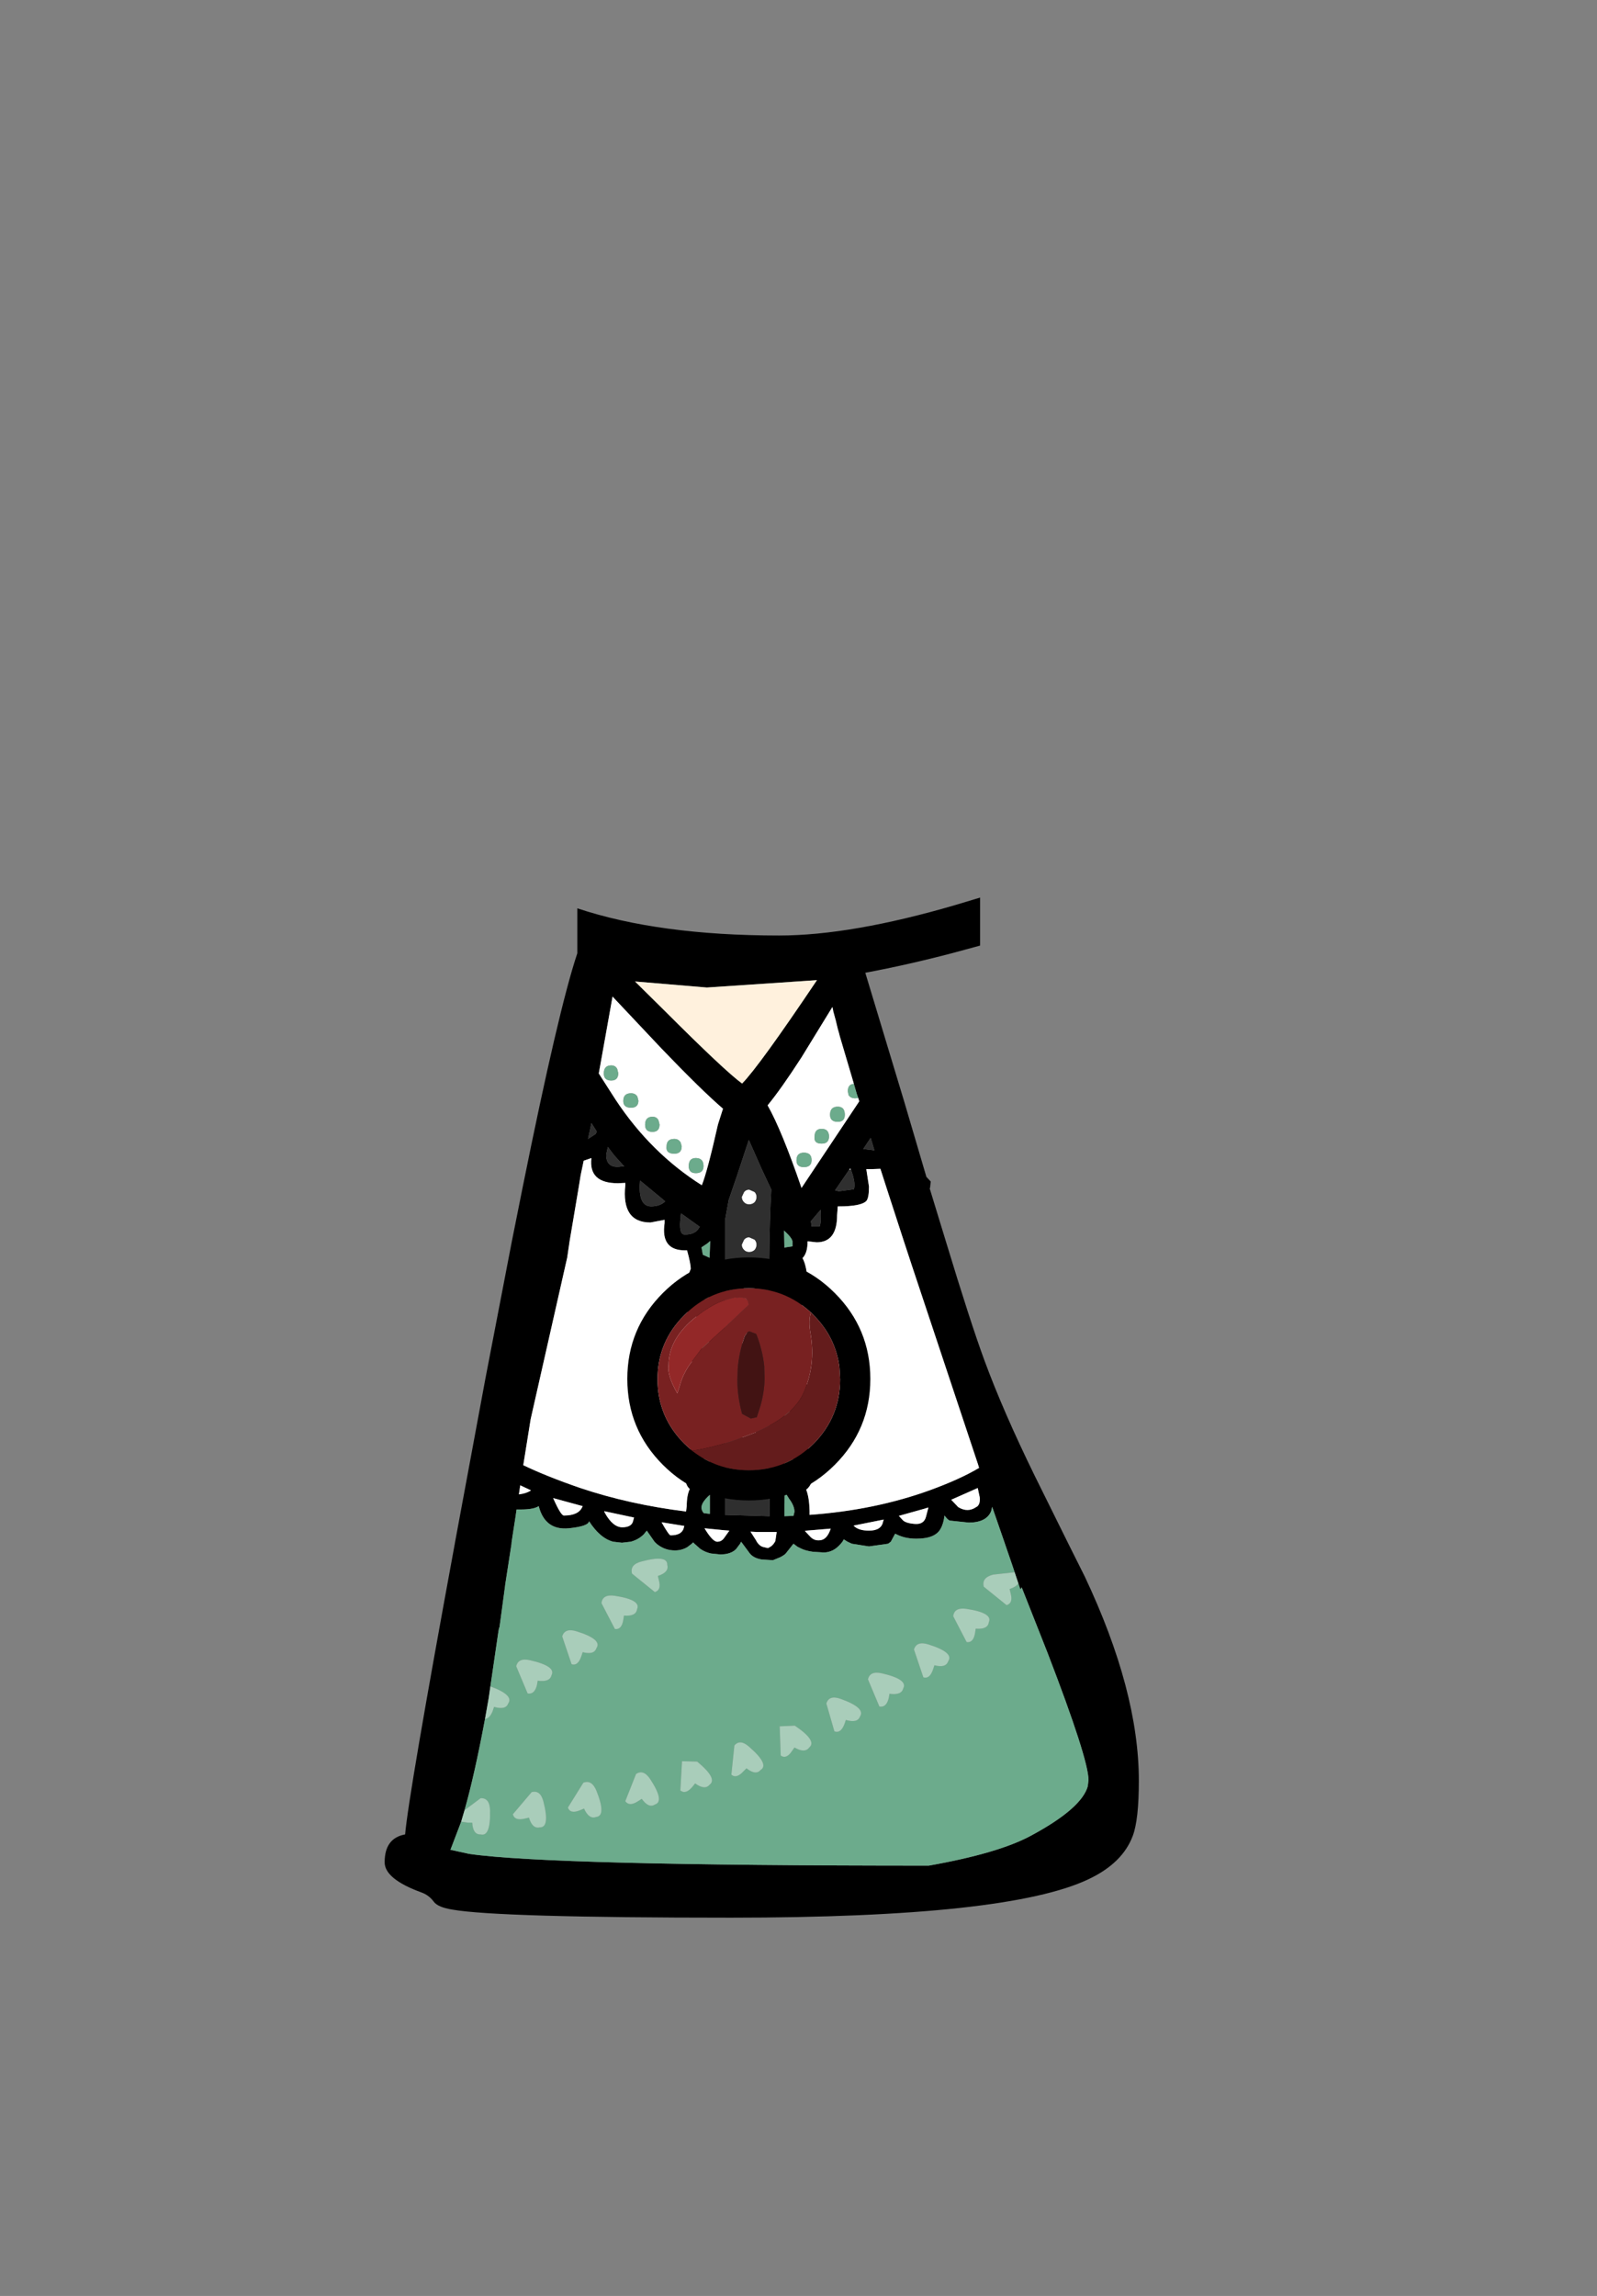 <?xml version="1.0" encoding="UTF-8" standalone="no"?>
<svg xmlns:xlink="http://www.w3.org/1999/xlink" height="342.0px" width="237.9px" xmlns="http://www.w3.org/2000/svg">
  <rect width="100%" height="100%" fill="#808080" stroke="none"/>
  <g transform="matrix(1, 0, 0, 1, 118.05, 273.9)">
    <use height="151.95" transform="matrix(1.0, 0.0, 0.0, 1.0, -60.75, -140.2)" width="112.35" xlink:href="#shape0"/>
  </g>
  <defs>
    <g id="shape0" transform="matrix(1, 0, 0, 1, 60.75, 140.2)">
      <path d="M23.9 -131.95 Q17.25 -130.2 10.85 -129.0 L16.65 -109.8 19.95 -98.6 20.6 -97.9 20.5 -97.0 20.45 -96.85 22.85 -89.0 Q26.55 -76.8 28.6 -71.25 31.4 -63.65 36.05 -54.15 L41.1 -43.95 43.55 -39.05 Q51.6 -22.0 51.6 -8.65 51.6 -2.85 50.7 -0.45 49.2 3.6 44.15 6.0 32.15 11.75 -9.15 11.75 -43.85 11.75 -50.65 10.55 -52.85 10.2 -53.45 9.35 -54.15 8.4 -55.25 8.0 -60.75 6.0 -60.75 3.5 -60.75 -0.1 -57.7 -0.65 -57.2 -6.5 -50.3 -43.95 L-50.25 -44.25 -45.75 -68.5 -41.8 -89.0 -40.2 -97.0 Q-34.85 -123.55 -32.05 -131.9 L-32.05 -138.6 Q-19.9 -134.55 -2.0 -134.55 8.75 -134.55 24.3 -139.1 L27.95 -140.2 27.95 -133.05 23.9 -131.95 M9.15 -112.45 L8.9 -113.3 7.05 -119.55 6.95 -119.95 6.75 -120.65 6.45 -121.9 6.15 -123.0 6.1 -123.15 6.05 -123.45 5.95 -123.9 1.35 -116.4 Q-1.65 -111.75 -3.7 -109.25 -1.6 -105.55 1.35 -96.95 L9.95 -109.85 9.8 -110.35 9.6 -110.9 9.15 -112.45 M8.7 -99.7 L8.6 -99.85 8.45 -99.65 6.35 -96.6 6.9 -96.45 9.15 -96.75 Q9.45 -97.7 8.7 -99.7 M11.65 -104.4 L10.55 -102.75 12.2 -102.55 12.15 -102.75 11.65 -104.4 M11.85 -99.75 L11.0 -99.75 11.4 -97.15 Q11.4 -95.45 11.0 -95.0 10.2 -94.2 6.9 -94.2 L6.75 -94.2 6.65 -92.9 Q6.65 -88.85 3.6 -88.85 L2.25 -89.0 2.25 -88.95 Q2.25 -87.25 1.5 -86.5 2.25 -85.1 2.25 -82.3 2.25 -79.85 0.9 -79.15 1.75 -77.75 2.25 -74.55 2.25 -72.05 0.7 -71.45 1.7 -70.1 2.25 -67.2 2.25 -66.15 1.7 -65.5 2.5 -64.25 2.85 -61.45 L2.25 -59.55 1.95 -58.75 Q2.8 -57.45 3.15 -55.0 3.15 -52.85 2.05 -52.0 2.5 -50.85 2.55 -48.85 L2.55 -48.25 Q12.3 -48.95 20.55 -51.95 25.05 -53.6 27.8 -55.25 L27.65 -55.75 17.85 -85.2 16.6 -89.0 14.0 -97.0 13.1 -99.8 11.85 -99.75 M-1.0 -88.1 L0.0 -88.25 0.0 -88.95 Q0.0 -89.45 -1.25 -90.6 L-1.2 -88.1 -1.2 -88.05 -1.0 -88.1 M2.85 -91.2 L4.05 -91.2 Q4.3 -91.85 4.2 -93.7 L2.75 -92.0 2.85 -91.2 M27.6 -52.25 L23.65 -50.5 24.7 -49.4 Q26.1 -48.55 27.35 -49.4 28.0 -49.7 27.9 -50.85 L27.6 -52.25 M33.1 -39.7 L32.75 -40.75 31.65 -43.95 31.55 -44.25 29.75 -49.45 29.6 -48.8 Q28.9 -47.1 26.25 -47.1 L23.4 -47.4 Q23.05 -47.6 22.65 -48.15 22.5 -46.9 22.05 -46.15 21.25 -44.7 18.45 -44.7 16.65 -44.7 15.3 -45.45 L14.65 -44.25 14.25 -43.95 11.4 -43.55 8.85 -43.95 8.2 -44.25 7.65 -44.6 7.5 -44.35 7.45 -44.25 7.4 -44.2 7.2 -43.95 Q6.1 -42.65 4.65 -42.65 L3.05 -42.75 Q1.95 -42.9 1.25 -43.25 0.95 -43.4 0.75 -43.5 L0.15 -43.95 -1.0 -42.5 Q-1.15 -42.3 -1.8 -41.95 L-2.9 -41.5 -4.55 -41.6 Q-5.8 -41.8 -6.35 -42.5 L-7.2 -43.65 -7.65 -44.25 -7.8 -43.95 -8.4 -43.15 Q-9.0 -42.55 -10.05 -42.4 L-10.7 -42.35 -12.15 -42.5 Q-13.05 -42.7 -13.75 -43.2 L-14.6 -43.95 -14.8 -44.15 -14.85 -44.1 -15.0 -43.95 -15.65 -43.45 Q-16.5 -42.95 -17.5 -42.95 -19.05 -42.95 -20.25 -43.95 L-20.55 -44.25 -21.7 -45.9 -22.15 -45.35 Q-22.95 -44.55 -24.1 -44.25 L-25.4 -44.1 -26.7 -44.25 Q-28.65 -44.75 -30.3 -47.3 -30.4 -46.55 -33.3 -46.25 -36.85 -45.9 -37.8 -49.55 -38.55 -49.05 -40.45 -49.05 L-41.1 -49.05 -41.25 -48.0 -41.7 -45.1 -41.85 -44.1 -41.85 -43.95 -42.8 -37.8 -42.8 -37.75 -43.65 -31.45 -43.7 -31.5 -43.7 -31.45 -43.8 -30.9 -45.0 -22.7 -45.25 -20.95 -45.8 -17.85 Q-47.35 -9.55 -48.85 -4.25 L-49.35 -2.55 -50.95 1.65 -50.9 1.65 -48.15 2.25 Q-36.05 4.0 20.3 4.0 30.75 2.15 35.6 -0.5 43.1 -4.55 44.0 -7.85 L44.0 -7.9 44.1 -8.75 Q44.1 -11.85 38.0 -27.7 L34.15 -37.45 33.95 -37.15 33.65 -38.05 33.1 -39.7 M15.85 -48.1 L16.45 -47.45 Q16.9 -47.0 18.25 -46.9 19.6 -46.8 19.9 -48.0 L20.25 -49.35 19.6 -49.15 15.85 -48.1 M13.5 -47.25 L13.6 -47.55 9.1 -46.65 Q9.8 -45.9 11.4 -45.9 13.25 -45.9 13.5 -47.25 M2.7 -44.95 Q3.35 -44.3 4.3 -44.5 5.2 -44.7 5.7 -46.2 L2.1 -45.9 1.85 -45.85 2.7 -44.95 M0.3 -48.7 Q0.3 -49.6 -0.5 -50.65 L-1.15 -51.7 -1.2 -49.8 -1.2 -48.05 0.15 -48.1 0.3 -48.7 M-29.95 -106.6 L-30.45 -104.25 -29.3 -105.0 -29.15 -105.35 -29.95 -106.6 M-25.15 -100.25 L-26.55 -101.8 -27.5 -103.05 -27.75 -101.9 Q-27.75 -99.65 -25.2 -100.2 L-25.1 -100.2 -25.15 -100.25 M-26.35 -110.1 Q-21.1 -102.15 -13.5 -97.35 -12.65 -99.5 -11.1 -106.4 L-10.35 -108.75 Q-13.55 -111.5 -19.5 -117.7 L-26.8 -125.45 -28.85 -114.0 -26.35 -110.1 M-31.1 -101.0 L-31.55 -98.85 -31.85 -97.0 -33.2 -89.0 -33.55 -86.6 -39.0 -62.5 -40.1 -55.65 Q-36.55 -53.95 -31.6 -52.25 -24.3 -49.8 -15.85 -48.75 L-15.75 -49.55 Q-15.75 -51.15 -15.3 -52.1 -16.3 -53.0 -15.75 -55.1 -15.75 -57.0 -15.15 -58.0 -16.25 -59.15 -16.05 -61.65 -16.05 -64.25 -14.9 -65.4 -15.65 -66.35 -16.05 -68.1 -16.05 -68.85 -15.05 -70.25 L-14.6 -70.8 Q-15.9 -71.65 -16.05 -73.95 L-14.3 -77.8 Q-16.85 -78.35 -16.35 -81.85 L-15.15 -84.9 Q-15.15 -85.65 -15.7 -87.65 L-16.0 -87.65 Q-19.65 -87.65 -19.05 -91.7 L-19.05 -92.2 -21.15 -91.8 Q-25.5 -91.8 -24.9 -97.35 L-24.9 -97.7 -26.0 -97.65 Q-30.4 -97.65 -29.95 -101.4 L-31.1 -101.0 M-6.5 -104.1 L-8.3 -98.65 -9.5 -95.15 -10.05 -92.1 -10.05 -48.25 -3.4 -48.05 -3.45 -67.05 Q-3.65 -88.7 -3.15 -96.7 L-4.6 -99.8 -6.5 -104.1 M-7.5 -112.5 Q-4.95 -115.1 3.65 -127.9 L-12.75 -126.8 -23.45 -127.7 -19.0 -123.3 Q-10.05 -114.35 -7.5 -112.5 M-16.65 -92.85 L-16.65 -92.65 Q-17.0 -90.0 -16.05 -90.0 -14.5 -90.0 -13.95 -90.95 L-13.8 -91.15 -15.95 -92.7 -16.45 -93.05 -16.6 -93.15 -16.65 -92.85 M-12.65 -88.7 L-13.55 -88.1 -13.35 -87.0 -12.35 -86.55 -12.25 -89.05 -12.65 -88.7 M-12.55 -83.75 Q-14.15 -82.5 -14.15 -81.85 -14.15 -80.75 -12.7 -80.1 L-12.45 -79.95 -12.45 -80.1 -12.4 -83.75 -12.4 -83.85 -12.55 -83.75 M-0.95 -84.85 L-1.15 -85.1 -1.15 -84.85 -1.15 -81.05 -1.15 -81.0 -0.95 -81.05 Q0.2 -81.45 0.3 -82.75 0.4 -84.1 -0.95 -84.85 M-1.1 -73.4 Q0.0 -73.65 0.45 -74.75 0.85 -75.85 -0.05 -76.5 L-1.15 -77.45 -1.15 -73.4 -1.15 -73.35 -1.1 -73.4 M-22.75 -97.35 Q-22.85 -94.2 -21.05 -94.2 -19.75 -94.2 -18.95 -94.95 L-22.7 -98.05 -22.75 -97.35 M-35.65 -50.75 Q-34.5 -48.15 -34.05 -48.15 -31.85 -48.15 -31.3 -49.45 L-31.25 -49.55 -35.65 -50.75 M-1.2 -67.05 L-1.2 -66.95 -0.7 -67.05 Q0.4 -66.75 0.4 -67.65 0.15 -69.55 -1.15 -69.5 L-1.2 -67.05 M-12.4 -72.6 L-12.45 -76.5 -13.8 -73.95 Q-13.8 -72.85 -12.4 -72.6 M-12.4 -69.4 L-12.4 -69.45 -12.45 -69.4 Q-13.65 -68.6 -13.65 -68.05 -13.65 -67.65 -12.45 -66.7 L-12.35 -66.6 -12.35 -66.7 -12.4 -69.4 M-12.3 -59.6 L-12.3 -63.15 -12.3 -63.5 -12.3 -63.7 -12.55 -63.5 Q-13.85 -62.4 -13.85 -61.35 -13.85 -60.45 -12.4 -59.6 L-12.3 -59.55 -12.3 -59.6 M-13.55 -55.85 L-13.55 -53.85 -12.35 -53.85 -12.35 -57.1 Q-13.35 -56.8 -13.55 -55.85 M-12.3 -51.15 L-12.3 -51.2 -12.4 -51.15 Q-13.55 -50.1 -13.55 -49.35 -13.55 -48.85 -13.2 -48.5 L-12.3 -48.4 -12.3 -51.15 M-1.15 -57.55 L-1.15 -53.25 -0.45 -53.7 -0.2 -53.8 Q0.9 -54.2 0.9 -55.1 0.9 -56.05 -0.35 -56.85 L-1.15 -57.55 M-1.0 -60.15 L-0.2 -60.7 Q0.5 -61.2 0.6 -62.1 0.65 -63.0 -1.15 -64.15 L-1.15 -60.15 -1.15 -60.1 -1.0 -60.15 M-40.75 -51.3 Q-39.6 -51.45 -38.95 -51.9 L-40.55 -52.65 -40.75 -51.3 M-2.55 -44.35 L-2.35 -45.7 -3.3 -45.7 -3.4 -45.7 -5.35 -45.7 -6.25 -45.75 -5.45 -44.5 Q-5.0 -43.6 -4.3 -43.45 L-3.65 -43.3 -3.2 -43.55 Q-2.8 -43.85 -2.55 -44.35 M-10.05 -45.95 L-13.1 -46.25 Q-11.9 -44.25 -11.2 -44.25 -10.55 -44.25 -10.15 -44.85 L-9.4 -45.9 -10.05 -45.95 M-16.1 -46.6 L-19.5 -47.15 Q-18.4 -45.2 -18.15 -45.2 -16.35 -45.2 -16.15 -46.5 L-16.1 -46.6 M-23.6 -47.85 L-28.05 -48.8 -27.95 -48.55 Q-26.75 -46.4 -25.35 -46.4 -23.85 -46.4 -23.7 -47.5 L-23.6 -47.85" fill="#000000" fill-rule="evenodd" stroke="none"/>
      <path d="M9.8 -110.35 L9.95 -109.85 1.35 -96.95 Q-1.6 -105.55 -3.7 -109.25 -1.65 -111.75 1.35 -116.4 L5.95 -123.9 6.05 -123.45 6.1 -123.15 6.15 -123.0 6.45 -121.9 6.75 -120.65 6.95 -119.95 7.05 -119.55 8.9 -113.3 9.15 -112.45 Q8.25 -112.4 8.25 -111.35 L8.35 -110.8 Q8.65 -110.3 9.35 -110.3 L9.8 -110.35 M3.3 -104.6 Q3.15 -103.55 4.35 -103.55 5.45 -103.55 5.45 -104.65 5.4 -105.75 4.35 -105.75 3.3 -105.75 3.3 -104.6 M2.85 -101.1 Q2.85 -102.2 1.7 -102.2 0.6 -102.2 0.6 -101.05 0.6 -100.05 1.7 -100.05 2.85 -100.05 2.85 -101.1 M5.6 -107.85 Q5.6 -106.8 6.75 -106.8 7.8 -106.8 7.8 -107.85 7.8 -109.05 6.75 -109.05 5.6 -109.05 5.6 -107.85 M8.7 -99.7 L8.45 -99.65 8.6 -99.85 8.7 -99.7 M11.85 -99.75 L13.1 -99.8 14.0 -97.0 16.6 -89.0 17.85 -85.2 27.65 -55.75 27.8 -55.25 Q25.05 -53.6 20.55 -51.95 12.3 -48.95 2.55 -48.25 L2.55 -48.85 Q2.5 -50.85 2.05 -52.0 3.15 -52.85 3.15 -55.0 2.8 -57.45 1.95 -58.75 L2.25 -59.55 2.85 -61.45 Q2.5 -64.25 1.7 -65.5 2.25 -66.15 2.25 -67.2 1.7 -70.1 0.7 -71.45 2.25 -72.05 2.25 -74.55 1.75 -77.75 0.9 -79.15 2.25 -79.85 2.25 -82.3 2.25 -85.1 1.5 -86.5 2.25 -87.25 2.25 -88.95 L2.25 -89.0 3.6 -88.85 Q6.65 -88.85 6.65 -92.9 L6.75 -94.2 6.9 -94.2 Q10.2 -94.2 11.0 -95.0 11.4 -95.45 11.4 -97.15 L11.0 -99.75 11.85 -99.75 M-1.2 -88.1 L-1.0 -88.1 -1.2 -88.05 -1.2 -88.1 M27.6 -52.25 L27.9 -50.85 Q28.0 -49.7 27.35 -49.4 26.1 -48.55 24.7 -49.4 L23.65 -50.5 27.6 -52.25 M2.7 -44.95 L1.85 -45.85 2.1 -45.9 5.7 -46.2 Q5.2 -44.7 4.3 -44.5 3.35 -44.3 2.7 -44.95 M13.5 -47.25 Q13.25 -45.9 11.4 -45.9 9.8 -45.9 9.1 -46.65 L13.6 -47.55 13.5 -47.25 M15.85 -48.1 L19.6 -49.15 20.25 -49.35 19.9 -48.0 Q19.6 -46.8 18.25 -46.9 16.9 -47.0 16.45 -47.45 L15.85 -48.1 M-21.95 -106.35 Q-21.95 -105.3 -20.85 -105.3 -19.8 -105.3 -19.8 -106.4 L-19.95 -107.0 Q-20.2 -107.55 -20.85 -107.55 -21.95 -107.55 -21.95 -106.35 M-22.95 -109.95 L-23.1 -110.55 Q-23.4 -111.05 -24.05 -111.05 -25.2 -111.05 -25.2 -109.9 -25.2 -108.9 -24.05 -108.9 -22.95 -108.9 -22.95 -109.95 M-26.1 -114.65 Q-26.35 -115.2 -27.0 -115.2 -28.1 -115.2 -28.1 -114.0 -28.1 -112.95 -27.0 -112.95 -25.95 -112.95 -25.95 -114.05 L-26.1 -114.65 M-25.2 -100.2 L-25.15 -100.25 -25.1 -100.2 -25.2 -100.2 M-31.1 -101.0 L-29.95 -101.4 Q-30.4 -97.65 -26.0 -97.65 L-24.9 -97.7 -24.9 -97.35 Q-25.5 -91.8 -21.15 -91.8 L-19.05 -92.2 -19.05 -91.7 Q-19.65 -87.65 -16.0 -87.65 L-15.7 -87.65 Q-15.15 -85.65 -15.15 -84.9 L-16.35 -81.85 Q-16.85 -78.35 -14.3 -77.8 L-16.05 -73.95 Q-15.9 -71.65 -14.6 -70.8 L-15.05 -70.25 Q-16.05 -68.85 -16.05 -68.1 -15.65 -66.35 -14.9 -65.4 -16.05 -64.25 -16.05 -61.65 -16.25 -59.15 -15.15 -58.0 -15.75 -57.0 -15.75 -55.1 -16.3 -53.0 -15.3 -52.1 -15.75 -51.15 -15.75 -49.55 L-15.85 -48.75 Q-24.3 -49.8 -31.6 -52.25 -36.55 -53.95 -40.1 -55.65 L-39.0 -62.5 -33.55 -86.6 -33.2 -89.0 -31.85 -97.0 -31.55 -98.85 -31.1 -101.0 M-26.35 -110.1 L-28.85 -114.0 -26.8 -125.45 -19.5 -117.7 Q-13.55 -111.5 -10.35 -108.75 L-11.1 -106.4 Q-12.65 -99.5 -13.5 -97.35 -21.1 -102.15 -26.35 -110.1 M-13.25 -100.2 Q-13.25 -101.4 -14.4 -101.4 -15.45 -101.4 -15.45 -100.2 -15.45 -99.15 -14.4 -99.15 -13.25 -99.15 -13.25 -100.2 M-16.5 -103.15 L-16.65 -103.7 Q-16.95 -104.25 -17.6 -104.25 -18.75 -104.25 -18.75 -103.15 -18.9 -102.05 -17.6 -102.05 -16.5 -102.05 -16.5 -103.15 M-7.2 -89.25 Q-6.9 -89.6 -6.45 -89.6 L-5.65 -89.25 Q-5.35 -88.95 -5.35 -88.5 -5.35 -88.05 -5.65 -87.7 -6.0 -87.4 -6.45 -87.4 -6.9 -87.4 -7.2 -87.7 -7.55 -88.05 -7.55 -88.5 L-7.2 -89.25 M-7.2 -96.35 Q-6.9 -96.7 -6.45 -96.7 L-5.65 -96.35 Q-5.35 -96.05 -5.35 -95.6 -5.35 -95.15 -5.65 -94.8 -6.0 -94.5 -6.45 -94.5 -6.9 -94.5 -7.2 -94.8 -7.55 -95.15 -7.55 -95.6 L-7.2 -96.35 M-12.4 -83.75 L-12.55 -83.75 -12.4 -83.85 -12.4 -83.75 M-12.7 -80.1 L-12.45 -80.1 -12.45 -79.95 -12.7 -80.1 M-1.15 -84.85 L-1.15 -85.1 -0.95 -84.85 -1.15 -84.85 M-0.95 -81.05 L-1.15 -81.0 -1.15 -81.05 -0.95 -81.05 M-7.55 -74.3 L-7.2 -75.05 Q-6.9 -75.4 -6.45 -75.4 L-5.65 -75.05 Q-5.35 -74.75 -5.35 -74.3 -5.35 -73.85 -5.65 -73.5 -6.0 -73.2 -6.45 -73.2 -6.9 -73.2 -7.2 -73.5 -7.55 -73.85 -7.55 -74.3 M-7.55 -81.4 L-7.2 -82.15 Q-6.9 -82.5 -6.45 -82.5 L-5.65 -82.15 Q-5.35 -81.85 -5.35 -81.4 -5.35 -80.95 -5.65 -80.6 -6.0 -80.3 -6.45 -80.3 -6.9 -80.3 -7.2 -80.6 -7.55 -80.95 -7.55 -81.4 M-1.15 -73.4 L-1.1 -73.4 -1.15 -73.35 -1.15 -73.4 M-35.65 -50.75 L-31.25 -49.55 -31.3 -49.45 Q-31.85 -48.15 -34.05 -48.15 -34.5 -48.15 -35.65 -50.75 M-5.65 -67.95 Q-5.35 -67.65 -5.35 -67.2 -5.35 -66.75 -5.65 -66.4 -6.0 -66.1 -6.45 -66.1 -6.9 -66.1 -7.2 -66.4 -7.55 -66.75 -7.55 -67.2 L-7.2 -67.95 Q-6.9 -68.3 -6.45 -68.3 L-5.65 -67.95 M-1.2 -67.05 L-0.7 -67.05 -1.2 -66.95 -1.2 -67.05 M-12.45 -69.4 L-12.4 -69.45 -12.4 -69.4 -12.45 -69.4 M-12.35 -66.7 L-12.35 -66.6 -12.45 -66.7 -12.35 -66.7 M-12.3 -63.5 L-12.55 -63.5 -12.3 -63.7 -12.3 -63.5 M-12.4 -59.6 L-12.3 -59.6 -12.3 -59.55 -12.4 -59.6 M-12.3 -51.15 L-12.4 -51.15 -12.3 -51.2 -12.3 -51.15 M-1.0 -60.15 L-1.15 -60.1 -1.15 -60.15 -1.0 -60.15 M-7.55 -53.0 L-7.2 -53.75 Q-6.9 -54.1 -6.45 -54.1 L-5.65 -53.75 Q-5.35 -53.45 -5.35 -53.0 -5.35 -52.55 -5.65 -52.2 -6.0 -51.9 -6.45 -51.9 -6.9 -51.9 -7.2 -52.2 -7.55 -52.55 -7.55 -53.0 M-5.35 -60.1 Q-5.35 -59.65 -5.65 -59.3 -6.0 -59.0 -6.45 -59.0 -6.9 -59.0 -7.2 -59.3 -7.55 -59.65 -7.55 -60.1 L-7.2 -60.85 Q-6.9 -61.2 -6.45 -61.2 L-5.65 -60.85 Q-5.35 -60.55 -5.35 -60.1 M-40.75 -51.3 L-40.55 -52.65 -38.95 -51.9 Q-39.6 -51.45 -40.75 -51.3 M-16.1 -46.6 L-16.15 -46.5 Q-16.35 -45.2 -18.15 -45.2 -18.4 -45.2 -19.5 -47.15 L-16.1 -46.6 M-10.05 -45.95 L-9.4 -45.9 -10.15 -44.85 Q-10.55 -44.25 -11.2 -44.25 -11.9 -44.25 -13.1 -46.25 L-10.05 -45.95 M-2.55 -44.35 Q-2.8 -43.85 -3.2 -43.55 L-3.65 -43.3 -4.3 -43.45 Q-5.0 -43.6 -5.45 -44.5 L-6.25 -45.75 -5.35 -45.7 -3.4 -45.7 -3.3 -45.7 -2.35 -45.7 -2.55 -44.35 M-23.6 -47.85 L-23.7 -47.5 Q-23.85 -46.4 -25.35 -46.4 -26.75 -46.4 -27.95 -48.55 L-28.05 -48.8 -23.6 -47.85" fill="#ffffff" fill-rule="evenodd" stroke="none"/>
      <path d="M9.8 -110.35 L9.35 -110.3 Q8.65 -110.3 8.35 -110.8 L8.25 -111.35 Q8.25 -112.4 9.15 -112.45 L9.6 -110.9 9.8 -110.35 M5.6 -107.85 Q5.6 -109.05 6.75 -109.05 7.8 -109.05 7.8 -107.85 7.8 -106.8 6.75 -106.8 5.6 -106.8 5.6 -107.85 M2.85 -101.1 Q2.85 -100.05 1.7 -100.05 0.6 -100.05 0.6 -101.05 0.6 -102.2 1.7 -102.2 2.85 -102.2 2.85 -101.1 M3.3 -104.6 Q3.3 -105.75 4.35 -105.75 5.4 -105.75 5.45 -104.65 5.45 -103.55 4.35 -103.55 3.15 -103.55 3.3 -104.6 M-1.2 -88.1 L-1.25 -90.6 Q0.0 -89.45 0.0 -88.95 L0.0 -88.25 -1.0 -88.1 -1.2 -88.1 M-43.65 -31.45 L-42.8 -37.75 -42.8 -37.8 -41.85 -43.95 -41.85 -44.1 -41.7 -45.1 -41.25 -48.0 -41.1 -49.05 -40.45 -49.05 Q-38.55 -49.05 -37.8 -49.55 -36.85 -45.9 -33.3 -46.25 -30.4 -46.55 -30.3 -47.3 -28.65 -44.75 -26.7 -44.25 L-25.4 -44.1 -24.1 -44.25 Q-22.95 -44.55 -22.15 -45.35 L-21.7 -45.9 -20.55 -44.25 -20.25 -43.95 Q-19.05 -42.95 -17.5 -42.95 -16.5 -42.95 -15.65 -43.45 L-15.0 -43.95 -14.85 -44.1 -14.8 -44.15 -14.6 -43.95 -13.75 -43.2 Q-13.05 -42.7 -12.15 -42.5 L-10.7 -42.35 -10.05 -42.4 Q-9.0 -42.55 -8.4 -43.15 L-7.8 -43.95 -7.65 -44.25 -7.2 -43.65 -6.35 -42.5 Q-5.8 -41.8 -4.55 -41.6 L-2.9 -41.5 -1.8 -41.95 Q-1.15 -42.3 -1.0 -42.5 L0.15 -43.95 0.75 -43.5 Q0.95 -43.4 1.25 -43.25 1.95 -42.9 3.05 -42.75 L4.65 -42.65 Q6.1 -42.65 7.2 -43.95 L7.4 -44.2 7.45 -44.25 7.5 -44.35 7.65 -44.6 8.2 -44.25 8.85 -43.95 11.4 -43.55 14.25 -43.95 14.65 -44.25 15.3 -45.45 Q16.65 -44.7 18.45 -44.7 21.25 -44.7 22.05 -46.15 22.5 -46.9 22.65 -48.15 23.05 -47.6 23.4 -47.4 L26.25 -47.1 Q28.9 -47.1 29.6 -48.8 L29.75 -49.45 31.55 -44.25 31.65 -43.95 32.75 -40.75 33.1 -39.7 29.9 -39.35 Q28.15 -38.9 28.5 -37.55 L31.9 -34.8 Q32.9 -35.1 32.5 -36.55 L32.35 -37.2 Q33.35 -37.55 33.65 -38.05 L33.95 -37.15 34.15 -37.45 38.0 -27.7 Q44.1 -11.85 44.1 -8.75 L44.0 -7.9 44.0 -7.85 Q43.1 -4.55 35.6 -0.5 30.75 2.15 20.3 4.0 -36.05 4.0 -48.15 2.25 L-50.9 1.65 -50.95 1.65 -49.35 -2.55 -48.35 -2.4 -47.7 -2.4 Q-47.6 -0.6 -46.45 -0.65 -44.95 -0.25 -45.05 -4.25 -45.1 -6.1 -46.45 -6.05 L-48.85 -4.25 Q-47.35 -9.55 -45.8 -17.85 -45.1 -17.9 -44.65 -19.05 L-44.45 -19.65 Q-42.7 -19.15 -42.35 -20.15 -41.45 -21.4 -45.0 -22.7 L-43.8 -30.9 -43.7 -31.45 -43.65 -31.45 M21.15 -25.85 Q22.85 -25.4 23.2 -26.45 24.1 -27.75 20.25 -28.95 18.5 -29.5 18.1 -28.2 L19.5 -24.05 Q20.45 -23.75 20.95 -25.25 L21.15 -25.85 M27.2 -30.65 L27.3 -31.3 Q29.1 -31.15 29.25 -32.25 29.9 -33.65 25.9 -34.25 24.1 -34.5 23.95 -33.15 L25.95 -29.3 Q26.95 -29.15 27.2 -30.65 M0.3 -48.7 L0.15 -48.1 -1.2 -48.05 -1.2 -49.8 -1.15 -51.7 -0.5 -50.65 Q0.3 -49.6 0.3 -48.7 M0.3 -13.6 Q1.85 -12.7 2.5 -13.6 3.7 -14.6 0.35 -16.85 L-1.9 -16.75 -1.75 -12.4 Q-0.9 -11.8 -0.05 -13.1 L0.3 -13.6 M7.95 -17.7 Q9.7 -17.2 10.05 -18.2 10.95 -19.5 7.15 -20.85 5.45 -21.45 5.05 -20.15 L6.25 -16.0 Q7.2 -15.65 7.75 -17.1 L7.95 -17.7 M11.25 -23.75 L12.95 -19.7 Q14.0 -19.5 14.35 -21.0 L14.45 -21.6 Q16.25 -21.35 16.5 -22.4 17.25 -23.75 13.3 -24.65 11.55 -25.05 11.25 -23.75 M-26.1 -114.65 L-25.95 -114.05 Q-25.95 -112.95 -27.0 -112.95 -28.1 -112.95 -28.1 -114.0 -28.1 -115.2 -27.0 -115.2 -26.35 -115.2 -26.1 -114.65 M-22.95 -109.95 Q-22.95 -108.9 -24.05 -108.9 -25.2 -108.9 -25.2 -109.9 -25.2 -111.05 -24.05 -111.05 -23.4 -111.05 -23.1 -110.55 L-22.95 -109.95 M-21.95 -106.35 Q-21.95 -107.55 -20.85 -107.55 -20.2 -107.55 -19.95 -107.0 L-19.8 -106.4 Q-19.8 -105.3 -20.85 -105.3 -21.95 -105.3 -21.95 -106.35 M-16.5 -103.15 Q-16.5 -102.05 -17.6 -102.05 -18.9 -102.05 -18.75 -103.15 -18.75 -104.25 -17.6 -104.25 -16.95 -104.25 -16.65 -103.7 L-16.5 -103.15 M-13.25 -100.2 Q-13.25 -99.15 -14.4 -99.15 -15.45 -99.15 -15.45 -100.2 -15.45 -101.4 -14.4 -101.4 -13.25 -101.4 -13.25 -100.2 M-12.65 -88.7 L-12.25 -89.05 -12.35 -86.55 -13.35 -87.0 -13.55 -88.1 -12.65 -88.7 M-12.55 -83.75 L-12.4 -83.75 -12.45 -80.1 -12.7 -80.1 Q-14.15 -80.75 -14.15 -81.85 -14.15 -82.5 -12.55 -83.75 M-1.15 -84.85 L-0.95 -84.85 Q0.4 -84.1 0.3 -82.75 0.2 -81.45 -0.95 -81.05 L-1.15 -81.05 -1.15 -84.85 M-1.15 -73.4 L-1.15 -77.45 -0.05 -76.5 Q0.85 -75.85 0.45 -74.75 0.0 -73.65 -1.1 -73.4 L-1.15 -73.4 M-0.7 -67.05 L-1.2 -67.05 -1.15 -69.5 Q0.15 -69.55 0.4 -67.65 0.4 -66.75 -0.7 -67.05 M-12.4 -72.6 Q-13.8 -72.85 -13.8 -73.95 L-12.45 -76.5 -12.4 -72.6 M-12.4 -69.4 L-12.35 -66.7 -12.45 -66.7 Q-13.65 -67.65 -13.65 -68.05 -13.65 -68.6 -12.45 -69.4 L-12.4 -69.4 M-12.3 -63.5 L-12.3 -63.15 -12.3 -59.6 -12.4 -59.6 Q-13.85 -60.45 -13.85 -61.35 -13.85 -62.4 -12.55 -63.5 L-12.3 -63.5 M-13.55 -55.85 Q-13.35 -56.8 -12.35 -57.1 L-12.35 -53.85 -13.55 -53.85 -13.55 -55.85 M-12.4 -51.15 L-12.3 -51.15 -12.3 -48.4 -13.2 -48.5 Q-13.55 -48.85 -13.55 -49.35 -13.55 -50.1 -12.4 -51.15 M-1.15 -57.55 L-0.35 -56.85 Q0.9 -56.05 0.9 -55.1 0.9 -54.2 -0.2 -53.8 L-0.45 -53.7 -1.15 -53.25 -1.15 -57.55 M-1.15 -60.15 L-1.15 -64.15 Q0.65 -63.0 0.6 -62.1 0.5 -61.2 -0.2 -60.7 L-1.0 -60.15 -1.15 -60.15 M-20.05 -39.15 Q-18.35 -39.7 -18.65 -40.8 -18.6 -42.35 -22.5 -41.3 -24.25 -40.85 -23.9 -39.5 L-20.5 -36.75 Q-19.5 -37.05 -19.9 -38.5 L-20.05 -39.15 M-14.5 -8.25 Q-13.05 -7.2 -12.35 -8.05 -11.1 -8.95 -14.2 -11.5 L-16.45 -11.55 -16.7 -7.2 Q-15.9 -6.55 -14.9 -7.75 L-14.5 -8.25 M-6.45 -13.7 Q-7.8 -14.9 -8.65 -13.9 L-9.1 -9.55 Q-8.35 -8.9 -7.3 -10.05 L-6.85 -10.5 Q-5.45 -9.4 -4.75 -10.25 -3.4 -11.05 -6.45 -13.7 M-22.45 -5.95 Q-21.4 -4.5 -20.5 -5.1 -19.0 -5.55 -21.2 -8.9 -22.2 -10.4 -23.3 -9.65 L-24.9 -5.6 Q-24.3 -4.75 -23.0 -5.6 L-22.45 -5.95 M-33.45 -4.65 Q-33.1 -3.65 -31.65 -4.25 L-31.05 -4.5 Q-30.3 -2.85 -29.25 -3.25 -27.7 -3.4 -29.2 -7.15 -29.9 -8.85 -31.15 -8.35 L-33.45 -4.65 M-39.25 -3.15 Q-38.75 -1.45 -37.65 -1.7 -36.1 -1.65 -37.1 -5.55 -37.55 -7.3 -38.85 -6.95 L-41.65 -3.65 Q-41.4 -2.65 -39.9 -3.0 L-39.25 -3.15 M-37.95 -23.55 Q-36.15 -23.3 -35.9 -24.35 -35.15 -25.7 -39.1 -26.6 -40.85 -27.0 -41.15 -25.7 L-39.45 -21.65 Q-38.4 -21.45 -38.05 -22.95 L-37.95 -23.55 M-25.2 -32.6 L-25.1 -33.25 Q-23.3 -33.1 -23.15 -34.2 -22.5 -35.6 -26.5 -36.2 -28.3 -36.45 -28.45 -35.1 L-26.45 -31.25 Q-25.45 -31.1 -25.2 -32.6 M-32.15 -30.9 Q-33.9 -31.45 -34.3 -30.15 L-32.9 -26.0 Q-31.95 -25.7 -31.45 -27.2 L-31.25 -27.8 Q-29.55 -27.35 -29.2 -28.4 -28.3 -29.7 -32.15 -30.9" fill="#6cab8c" fill-rule="evenodd" stroke="none"/>
      <path d="M8.45 -99.65 L8.7 -99.7 Q9.45 -97.7 9.15 -96.75 L6.9 -96.45 6.35 -96.6 8.45 -99.65 M11.65 -104.4 L12.15 -102.75 12.2 -102.55 10.55 -102.75 11.65 -104.4 M2.85 -91.2 L2.75 -92.0 4.2 -93.7 Q4.3 -91.85 4.05 -91.2 L2.85 -91.2 M-25.2 -100.2 Q-27.75 -99.65 -27.75 -101.9 L-27.5 -103.05 -26.55 -101.8 -25.15 -100.25 -25.2 -100.2 M-29.95 -106.6 L-29.15 -105.35 -29.3 -105.0 -30.45 -104.25 -29.95 -106.6 M-6.5 -104.1 L-4.6 -99.8 -3.15 -96.7 Q-3.65 -88.7 -3.45 -67.05 L-3.4 -48.05 -10.05 -48.25 -10.05 -92.1 -9.5 -95.15 -8.3 -98.65 -6.5 -104.1 M-7.2 -96.35 L-7.55 -95.6 Q-7.55 -95.15 -7.2 -94.8 -6.9 -94.5 -6.45 -94.5 -6.0 -94.5 -5.65 -94.8 -5.35 -95.15 -5.35 -95.6 -5.35 -96.05 -5.65 -96.35 L-6.45 -96.7 Q-6.9 -96.7 -7.2 -96.35 M-7.2 -89.25 L-7.55 -88.5 Q-7.55 -88.05 -7.2 -87.7 -6.9 -87.4 -6.45 -87.4 -6.0 -87.4 -5.65 -87.7 -5.35 -88.05 -5.35 -88.5 -5.35 -88.95 -5.65 -89.25 L-6.45 -89.6 Q-6.9 -89.6 -7.2 -89.25 M-16.65 -92.85 L-16.6 -93.15 -16.45 -93.05 -15.95 -92.7 -13.8 -91.15 -13.95 -90.95 Q-14.5 -90.0 -16.05 -90.0 -17.0 -90.0 -16.65 -92.65 L-16.65 -92.85 M-7.55 -81.4 Q-7.55 -80.95 -7.2 -80.6 -6.9 -80.3 -6.45 -80.3 -6.0 -80.3 -5.65 -80.6 -5.35 -80.95 -5.35 -81.4 -5.35 -81.85 -5.65 -82.15 L-6.45 -82.5 Q-6.9 -82.5 -7.2 -82.15 L-7.55 -81.4 M-7.55 -74.3 Q-7.55 -73.85 -7.2 -73.5 -6.9 -73.2 -6.45 -73.2 -6.0 -73.2 -5.65 -73.5 -5.35 -73.85 -5.35 -74.3 -5.35 -74.75 -5.65 -75.05 L-6.45 -75.4 Q-6.9 -75.4 -7.2 -75.05 L-7.55 -74.3 M-22.75 -97.35 L-22.7 -98.05 -18.95 -94.95 Q-19.75 -94.2 -21.05 -94.2 -22.85 -94.2 -22.75 -97.35 M-5.65 -67.95 L-6.45 -68.3 Q-6.9 -68.3 -7.2 -67.95 L-7.55 -67.2 Q-7.55 -66.75 -7.2 -66.4 -6.9 -66.1 -6.45 -66.1 -6.0 -66.1 -5.65 -66.4 -5.35 -66.75 -5.35 -67.2 -5.35 -67.65 -5.65 -67.95 M-5.35 -60.1 Q-5.35 -60.55 -5.65 -60.85 L-6.45 -61.2 Q-6.9 -61.2 -7.2 -60.85 L-7.55 -60.1 Q-7.55 -59.65 -7.2 -59.3 -6.9 -59.0 -6.45 -59.0 -6.0 -59.0 -5.65 -59.3 -5.35 -59.65 -5.35 -60.1 M-7.55 -53.0 Q-7.55 -52.55 -7.2 -52.2 -6.9 -51.9 -6.45 -51.9 -6.0 -51.9 -5.65 -52.2 -5.35 -52.55 -5.35 -53.0 -5.35 -53.45 -5.65 -53.75 L-6.45 -54.1 Q-6.9 -54.1 -7.2 -53.75 L-7.55 -53.0" fill="#2f2f2f" fill-rule="evenodd" stroke="none"/>
      <path d="M33.1 -39.7 L33.65 -38.05 Q33.35 -37.55 32.35 -37.2 L32.5 -36.55 Q32.9 -35.1 31.9 -34.8 L28.5 -37.55 Q28.15 -38.9 29.9 -39.35 L33.1 -39.7 M-49.35 -2.55 L-48.85 -4.25 -46.45 -6.05 Q-45.1 -6.1 -45.05 -4.25 -44.95 -0.25 -46.45 -0.65 -47.6 -0.6 -47.7 -2.4 L-48.35 -2.4 -49.35 -2.55 M-45.8 -17.85 L-45.25 -20.95 -45.0 -22.7 Q-41.45 -21.4 -42.35 -20.15 -42.7 -19.15 -44.45 -19.65 L-44.65 -19.05 Q-45.1 -17.9 -45.8 -17.85 M27.2 -30.65 Q26.95 -29.15 25.95 -29.3 L23.95 -33.15 Q24.1 -34.5 25.9 -34.25 29.9 -33.65 29.25 -32.25 29.1 -31.15 27.3 -31.3 L27.2 -30.65 M21.15 -25.85 L20.95 -25.25 Q20.45 -23.75 19.5 -24.05 L18.1 -28.2 Q18.5 -29.5 20.25 -28.95 24.1 -27.75 23.2 -26.45 22.85 -25.4 21.15 -25.85 M11.25 -23.75 Q11.55 -25.05 13.3 -24.65 17.25 -23.75 16.5 -22.4 16.25 -21.35 14.45 -21.6 L14.35 -21.0 Q14.0 -19.5 12.95 -19.7 L11.25 -23.75 M7.95 -17.7 L7.75 -17.1 Q7.2 -15.65 6.25 -16.0 L5.05 -20.15 Q5.45 -21.45 7.15 -20.85 10.95 -19.5 10.05 -18.2 9.7 -17.2 7.95 -17.7 M0.3 -13.6 L-0.05 -13.1 Q-0.9 -11.8 -1.75 -12.4 L-1.9 -16.75 0.35 -16.85 Q3.7 -14.6 2.5 -13.6 1.85 -12.7 0.3 -13.6 M-20.05 -39.15 L-19.9 -38.5 Q-19.5 -37.05 -20.5 -36.75 L-23.9 -39.5 Q-24.25 -40.85 -22.5 -41.3 -18.6 -42.35 -18.65 -40.8 -18.35 -39.7 -20.05 -39.15 M-32.15 -30.9 Q-28.3 -29.7 -29.2 -28.4 -29.55 -27.35 -31.25 -27.8 L-31.45 -27.2 Q-31.95 -25.7 -32.9 -26.0 L-34.3 -30.15 Q-33.9 -31.45 -32.15 -30.9 M-25.2 -32.6 Q-25.45 -31.1 -26.45 -31.25 L-28.45 -35.1 Q-28.3 -36.45 -26.5 -36.2 -22.5 -35.6 -23.15 -34.2 -23.3 -33.1 -25.1 -33.25 L-25.2 -32.6 M-37.95 -23.55 L-38.05 -22.95 Q-38.4 -21.45 -39.45 -21.65 L-41.15 -25.7 Q-40.85 -27.0 -39.1 -26.6 -35.15 -25.7 -35.9 -24.35 -36.15 -23.3 -37.95 -23.55 M-39.25 -3.15 L-39.9 -3.0 Q-41.4 -2.65 -41.65 -3.65 L-38.85 -6.95 Q-37.55 -7.3 -37.1 -5.55 -36.1 -1.65 -37.65 -1.7 -38.75 -1.45 -39.25 -3.15 M-33.45 -4.65 L-31.15 -8.35 Q-29.9 -8.85 -29.2 -7.15 -27.7 -3.4 -29.25 -3.25 -30.3 -2.85 -31.05 -4.5 L-31.65 -4.25 Q-33.1 -3.65 -33.45 -4.65 M-22.45 -5.95 L-23.0 -5.6 Q-24.3 -4.75 -24.9 -5.6 L-23.3 -9.65 Q-22.2 -10.4 -21.2 -8.9 -19.0 -5.55 -20.5 -5.1 -21.4 -4.5 -22.45 -5.95 M-6.45 -13.7 Q-3.4 -11.05 -4.75 -10.25 -5.45 -9.4 -6.85 -10.5 L-7.3 -10.05 Q-8.35 -8.9 -9.1 -9.55 L-8.65 -13.9 Q-7.8 -14.9 -6.45 -13.7 M-14.5 -8.25 L-14.9 -7.75 Q-15.9 -6.55 -16.7 -7.2 L-16.45 -11.55 -14.2 -11.5 Q-11.1 -8.95 -12.35 -8.05 -13.05 -7.2 -14.5 -8.25" fill="#a9cdba" fill-rule="evenodd" stroke="none"/>
      <path d="M-7.5 -112.5 Q-10.05 -114.35 -19.0 -123.3 L-23.45 -127.7 -12.75 -126.8 3.65 -127.9 Q-4.95 -115.1 -7.5 -112.5" fill="#fff1dd" fill-rule="evenodd" stroke="none"/>
      <path d="M-14.95 -57.8 Q-13.1 -56.35 -10.95 -55.6 -8.85 -54.9 -6.5 -54.9 -0.85 -54.9 3.15 -58.85 7.1 -62.85 7.1 -68.45 L7.0 -70.2 Q6.45 -74.7 3.15 -78.0 L2.75 -78.4 Q-1.15 -82.0 -6.5 -82.0 -12.15 -82.0 -16.1 -78.0 -20.1 -74.05 -20.1 -68.45 -20.1 -62.85 -16.1 -58.85 L-14.95 -57.8 M11.6 -68.5 Q11.6 -61.0 6.3 -55.7 1.0 -50.4 -6.5 -50.4 -14.0 -50.4 -19.3 -55.7 -24.6 -61.0 -24.6 -68.5 -24.6 -76.0 -19.3 -81.3 -14.0 -86.6 -6.5 -86.6 1.0 -86.6 6.3 -81.3 11.6 -76.0 11.6 -68.5" fill="#000000" fill-rule="evenodd" stroke="none"/>
      <path d="M2.75 -78.4 L3.15 -78.0 Q6.45 -74.7 7.0 -70.2 L7.1 -68.45 Q7.1 -62.85 3.15 -58.85 -0.85 -54.9 -6.5 -54.9 -8.85 -54.9 -10.95 -55.6 -13.1 -56.35 -14.95 -57.8 -11.95 -58.25 -8.5 -59.4 L-5.7 -60.45 -5.5 -60.5 -5.5 -60.55 Q-0.05 -62.9 1.55 -66.2 3.5 -70.4 2.7 -75.2 2.35 -77.2 2.75 -78.4" fill="#641c1c" fill-rule="evenodd" stroke="none"/>
      <path d="M2.75 -78.4 Q2.35 -77.2 2.7 -75.2 3.5 -70.4 1.55 -66.2 -0.05 -62.9 -5.5 -60.55 L-5.5 -60.5 -5.7 -60.45 -8.5 -59.4 Q-11.95 -58.25 -14.95 -57.8 L-16.1 -58.85 Q-20.1 -62.85 -20.1 -68.45 -20.1 -74.05 -16.1 -78.0 -12.15 -82.0 -6.5 -82.0 -1.15 -82.0 2.75 -78.4 M-8.25 -80.6 L-8.55 -80.65 -9.7 -80.35 Q-11.85 -79.75 -14.3 -77.8 -18.45 -74.55 -18.45 -70.55 -18.7 -69.05 -17.15 -66.35 L-16.8 -67.45 Q-16.35 -69.15 -15.3 -70.65 L-13.55 -73.0 -10.35 -75.9 -6.5 -79.55 -6.65 -80.15 Q-7.0 -80.65 -7.8 -80.65 L-8.25 -80.6 M-6.45 -75.6 L-6.7 -75.45 -7.1 -74.9 Q-7.95 -72.5 -8.15 -70.05 L-8.2 -68.3 Q-8.2 -65.85 -7.5 -63.3 L-6.2 -62.6 -5.3 -62.8 -5.3 -62.85 -4.75 -64.55 Q-4.2 -66.55 -4.15 -68.5 L-4.15 -68.75 -4.2 -70.0 -4.2 -70.35 Q-4.45 -72.8 -5.4 -75.2 L-6.45 -75.6" fill="#782121" fill-rule="evenodd" stroke="none"/>
      <path d="M-8.25 -80.6 L-7.8 -80.65 Q-7.0 -80.65 -6.65 -80.15 L-6.5 -79.55 -10.35 -75.9 -13.55 -73.0 -15.3 -70.65 Q-16.35 -69.15 -16.8 -67.45 L-17.15 -66.35 Q-18.7 -69.05 -18.45 -70.55 -18.45 -74.55 -14.3 -77.8 -11.85 -79.75 -9.7 -80.35 L-8.55 -80.65 -8.25 -80.6" fill="#932828" fill-rule="evenodd" stroke="none"/>
      <path d="M-6.45 -75.6 L-5.4 -75.2 Q-4.45 -72.8 -4.2 -70.35 L-4.2 -70.0 -4.15 -68.75 -4.15 -68.5 Q-4.2 -66.55 -4.75 -64.55 L-5.3 -62.85 -5.3 -62.8 -6.2 -62.6 -7.5 -63.3 Q-8.2 -65.85 -8.2 -68.3 L-8.15 -70.05 Q-7.95 -72.5 -7.1 -74.9 L-6.7 -75.45 -6.45 -75.6" fill="#421313" fill-rule="evenodd" stroke="none"/>
    </g>
  </defs>
</svg>
